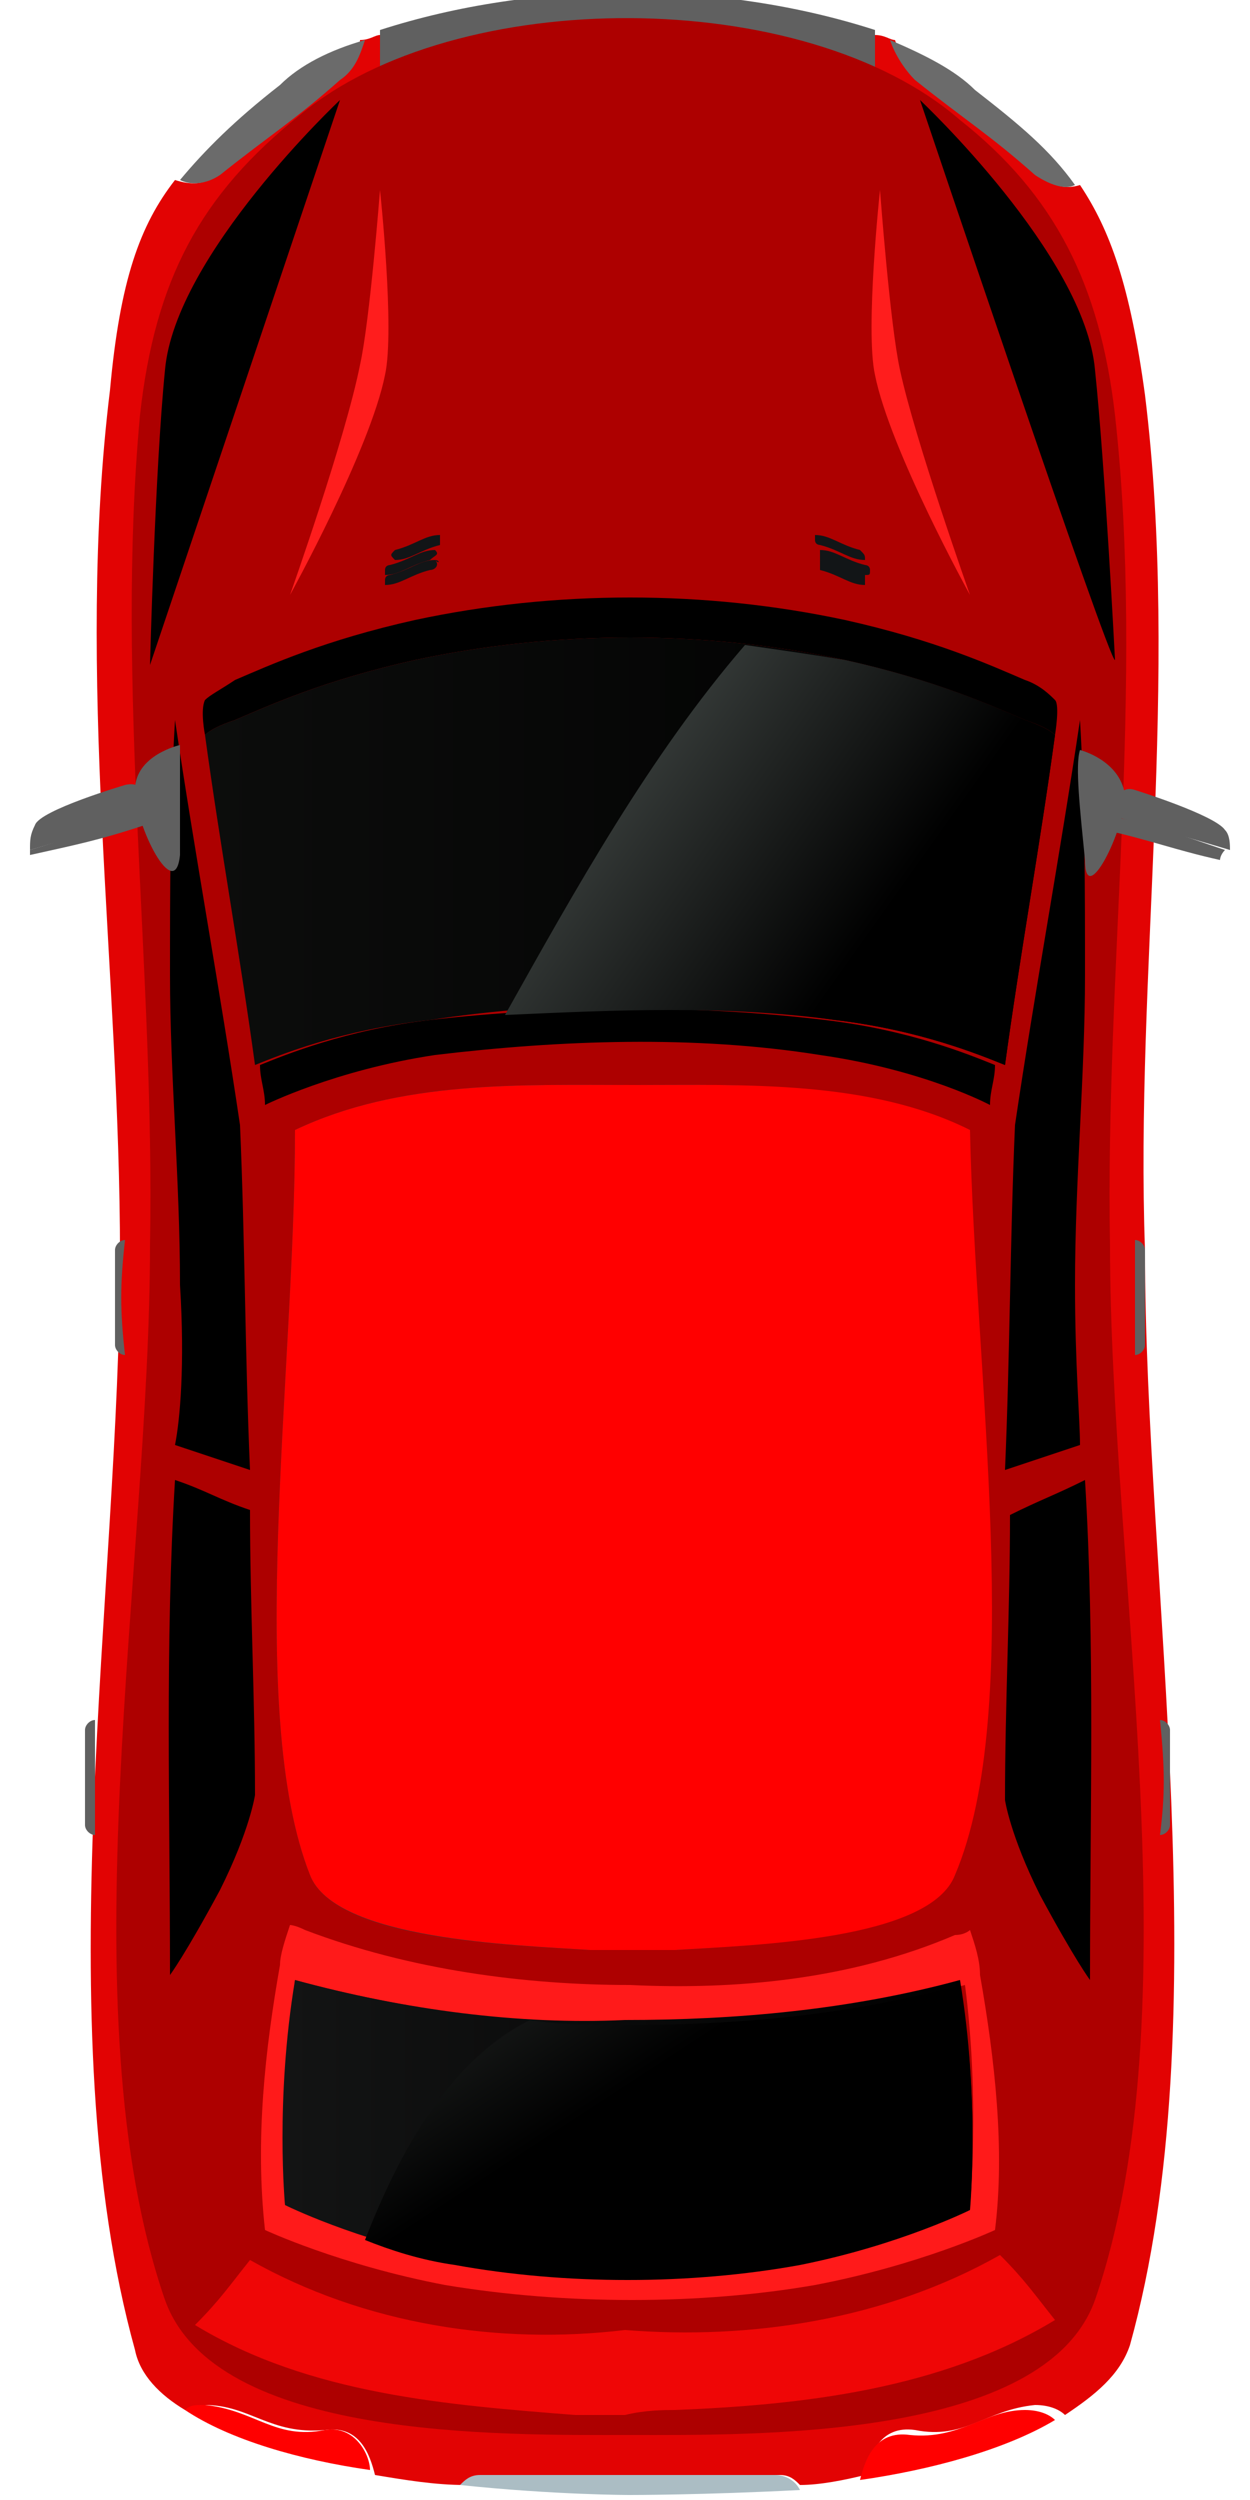 <?xml version="1.0" encoding="utf-8"?>
<!-- Generator: Adobe Illustrator 24.1.2, SVG Export Plug-In . SVG Version: 6.00 Build 0)  -->
<svg version="1.1" id="Layer_1" xmlns="http://www.w3.org/2000/svg" xmlns:xlink="http://www.w3.org/1999/xlink" x="0px" y="0px"
	 viewBox="0 0 25 50" style="enable-background:new 0 0 25 50;" xml:space="preserve">
<style type="text/css">
	.st0{fill:#E20303;}
	.st1{fill:#606060;}
	.st2{fill:#AD0000;}
	.st3{fill:url(#SVGID_1_);}
	.st4{fill:url(#SVGID_2_);}
	.st5{fill:#FF1A1A;}
	.st6{fill:url(#SVGID_3_);}
	.st7{fill:#6B6B6B;}
	.st8{fill:#FF0000;}
	.st9{fill:#FF1D1D;}
	.st10{fill:url(#SVGID_4_);}
	.st11{fill:#3A3A3A;}
	.st12{fill:#EF0606;}
	.st13{fill:#121517;}
	.st14{fill:#ABBDC4;}
	.st15{fill:url(#SVGID_5_);}
</style>
<g>
	<path class="st0" d="M22.9,7.9c-0.3-2.2-0.7-3.3-1.3-4.2c-0.3,0.1-0.6,0-0.8-0.2c-1-0.8-1.5-1.1-2.4-1.9c-0.3-0.2-0.4-0.5-0.5-0.8
		c-0.1,0-0.2-0.1-0.4-0.1c0,1,0,1.5,0,2.4c-3.3,0-6.6,0-9.9,0c0-1,0-1.5,0-2.4c-0.1,0-0.2,0.1-0.4,0.1c0,0.3-0.2,0.6-0.5,0.8
		c-1,0.8-1.5,1.1-2.4,1.9C4.1,3.7,3.8,3.7,3.5,3.6c-0.7,0.9-1.1,2-1.3,4.2c-0.7,5.7,0.2,11.6,0.2,17.3C2.4,31.8,0.9,40.5,2.7,47
		c0.1,0.5,0.5,0.9,1,1.2c0.1,0,0.2-0.1,0.4-0.1c0.9,0,1.3,0.6,2.4,0.5c0.7-0.1,0.9,0.5,1,0.9c0.6,0.1,1.2,0.2,1.8,0.2
		c0.1-0.1,0.2-0.2,0.4-0.2c2,0,3.9,0,5.9,0c0.2,0,0.3,0.1,0.4,0.2c0.4,0,0.9-0.1,1.3-0.2c0.1-0.4,0.3-1,1-0.9c1,0.2,1.4-0.4,2.4-0.5
		c0.3,0,0.5,0.1,0.6,0.2c0.6-0.4,1.1-0.8,1.3-1.4c1.8-6.5,0.3-15.2,0.3-21.9C22.7,19.5,23.6,13.6,22.9,7.9z"/>
	<path class="st1" d="M17.5,3c0-1,0-1.5,0-2.4c-3.1-1-6.8-1-9.9,0c0,1,0,1.5,0,2.4C10.9,3.1,14.2,3.1,17.5,3z"/>
	<path class="st2" d="M22.3,8.3c-0.3-2.6-1.2-4.4-3.1-5.9C16.1-0.3,9.1-0.3,6,2.3C4,3.9,3.1,5.6,2.8,8.3C2.3,13.7,3.1,19.4,3,24.9
		C3,31.3,1.3,40.2,3.3,46c1,2.8,6.7,2.7,9.3,2.7c2.5,0,8.3,0.1,9.3-2.7c2-5.8,0.3-14.6,0.3-21.1C22.1,19.4,22.9,13.7,22.3,8.3z"/>
	
		<linearGradient id="SVGID_1_" gradientUnits="userSpaceOnUse" x1="5.151" y1="30.856" x2="20.016" y2="30.856" gradientTransform="matrix(1 0 0 -1 0 52)">
		<stop  offset="0" style="stop-color:#000000"/>
		<stop  offset="1" style="stop-color:#000000"/>
	</linearGradient>
	<path class="st3" d="M8.6,20.4c-1.7,0.2-2.9,0.7-3.4,0.9c0,0.3,0.1,0.5,0.1,0.8c0,0,1.4-0.7,3.4-1c2.5-0.3,5.2-0.4,7.7,0
		c2.1,0.3,3.4,1,3.4,1c0-0.3,0.1-0.5,0.1-0.8c-0.5-0.2-1.7-0.7-3.4-0.9C14,20.1,11.2,20.1,8.6,20.4z"/>
	<path d="M4.7,14.4c0.7-0.3,1.8-0.8,3.6-1.2c2.8-0.6,5.8-0.6,8.6,0c1.8,0.4,2.9,0.9,3.6,1.2c0.3,0.1,0.5,0.2,0.6,0.3c0,0,0,0,0,0
		c0,0,0.1-0.6,0-0.7c-0.1-0.1-0.3-0.3-0.6-0.4c-0.7-0.3-1.8-0.8-3.6-1.2c-2.8-0.6-5.8-0.6-8.6,0c-1.8,0.4-2.9,0.9-3.6,1.2
		c-0.3,0.2-0.5,0.3-0.6,0.4c-0.1,0.2,0,0.7,0,0.7c0,0,0,0,0,0C4.2,14.6,4.4,14.5,4.7,14.4z"/>
	
		<linearGradient id="SVGID_2_" gradientUnits="userSpaceOnUse" x1="4.128" y1="34.979" x2="21.039" y2="34.979" gradientTransform="matrix(1 0 0 -1 0 52)">
		<stop  offset="0" style="stop-color:#0C0D0C"/>
		<stop  offset="1" style="stop-color:#000000"/>
	</linearGradient>
	<path class="st4" d="M8.6,20.4c2.6-0.4,5.4-0.4,8.1,0c1.7,0.2,2.9,0.7,3.4,0.9c0.3-2.2,0.7-4.4,1-6.6c-0.1-0.1-0.3-0.2-0.6-0.3
		c-0.7-0.3-1.8-0.8-3.6-1.2c-2.8-0.6-5.8-0.6-8.6,0c-1.8,0.4-2.9,0.9-3.6,1.2c-0.3,0.1-0.5,0.2-0.6,0.3c0.3,2.2,0.7,4.4,1,6.6
		C5.6,21.1,6.8,20.6,8.6,20.4z"/>
	<path class="st5" d="M19.6,39.5c0-0.3-0.1-0.6-0.2-0.9c0,0-0.1,0.1-0.3,0.1c-2.1,0.9-4.4,1.1-6.5,1c-2.1,0-4.4-0.3-6.5-1.1
		c-0.2-0.1-0.3-0.1-0.3-0.1c-0.1,0.3-0.2,0.6-0.2,0.8c-0.3,1.7-0.5,3.5-0.3,5.3c0,0,1.5,0.7,3.6,1.1c2.4,0.4,5.1,0.4,7.4,0
		c2.1-0.4,3.6-1.1,3.6-1.1C20.1,43,19.9,41.2,19.6,39.5z M19.4,44.1c0,0-1.4,0.7-3.4,1.1c-2.2,0.4-4.7,0.4-6.9,0
		c-2-0.4-3.4-1.1-3.4-1.1S5.6,42,5.9,39.6c2.2,0.6,4.5,0.9,6.7,0.9c2.2,0,4.5-0.2,6.7-0.8C19.6,42,19.4,44.1,19.4,44.1z"/>
	
		<linearGradient id="SVGID_3_" gradientUnits="userSpaceOnUse" x1="5.695" y1="9.406" x2="19.461" y2="9.406" gradientTransform="matrix(1 0 0 -1 0 52)">
		<stop  offset="0" style="stop-color:#131414"/>
		<stop  offset="1" style="stop-color:#000000"/>
	</linearGradient>
	<path class="st6" d="M5.9,39.6c-0.4,2.4-0.2,4.5-0.2,4.5s1.4,0.7,3.4,1.1c2.2,0.4,4.7,0.4,6.9,0c2-0.4,3.4-1.1,3.4-1.1
		s0.2-2.1-0.2-4.5c-2.2,0.6-4.5,0.8-6.7,0.8C10.4,40.5,8.1,40.2,5.9,39.6z"/>
	<g>
		<path d="M3.5,28.9c0.6,0.2,0.9,0.3,1.5,0.5c-0.1-2.3-0.1-4.6-0.2-6.9c-0.4-2.7-0.9-5.4-1.3-8.1c-0.1,1.7-0.1,3.4-0.1,5.1
			c0,2,0.2,4.1,0.2,6.2C3.7,27.3,3.6,28.4,3.5,28.9z"/>
		<path d="M21.6,28.9c-0.6,0.2-0.9,0.3-1.5,0.5c0.1-2.3,0.1-4.6,0.2-6.9c0.4-2.7,0.9-5.4,1.3-8.1c0.1,1.7,0.1,3.4,0.1,5.1
			c0,2-0.2,4.1-0.2,6.2C21.5,27.3,21.6,28.4,21.6,28.9z"/>
	</g>
	<g>
		<path d="M3.5,29.6C4.1,29.8,4.4,30,5,30.2c0,1.9,0.1,3.8,0.1,5.7c0,0-0.1,0.7-0.7,1.9c-0.7,1.3-1,1.7-1,1.7
			C3.4,36.2,3.3,32.9,3.5,29.6z"/>
		<path d="M21.7,29.6c-0.6,0.3-0.9,0.4-1.5,0.7c0,1.9-0.1,3.8-0.1,5.7c0,0,0.1,0.7,0.7,1.9c0.7,1.3,1,1.7,1,1.7
			C21.8,36.2,21.9,32.9,21.7,29.6z"/>
	</g>
	<g>
		<path class="st7" d="M4.4,3.5c1-0.8,1.5-1.1,2.4-1.9c0.3-0.2,0.4-0.5,0.5-0.8C6.6,1,6,1.3,5.6,1.7C4.7,2.4,4.1,3,3.6,3.6
			C3.8,3.7,4.1,3.7,4.4,3.5z"/>
		<path class="st7" d="M18.3,1.6c1,0.8,1.5,1.1,2.4,1.9c0.3,0.2,0.6,0.3,0.8,0.2c-0.5-0.7-1.1-1.2-2-1.9c-0.4-0.4-1-0.7-1.7-1
			C17.9,1.1,18.1,1.4,18.3,1.6z"/>
	</g>
	<path class="st8" d="M6.5,48.6c-1,0.2-1.4-0.4-2.4-0.5c-0.2,0-0.3,0-0.4,0.1c0.9,0.6,2.3,1,3.7,1.2C7.4,49.1,7.1,48.5,6.5,48.6z"/>
	<path class="st8" d="M18.2,48.7c-0.7-0.1-0.9,0.5-1,0.9c1.4-0.2,2.9-0.6,3.9-1.2c-0.1-0.1-0.3-0.2-0.6-0.2
		C19.7,48.2,19.2,48.8,18.2,48.7z"/>
	<path class="st9" d="M5.8,11.9c0,0,1.6-2.9,1.9-4.4c0.2-0.9-0.1-3.7-0.1-3.7S7.4,6.4,7.2,7.3C6.9,8.8,5.8,11.9,5.8,11.9z"/>
	<path class="st9" d="M19.4,11.9c0,0-1.6-2.9-1.9-4.4c-0.2-0.9,0.1-3.7,0.1-3.7s0.2,2.7,0.4,3.6C18.3,8.8,19.4,11.9,19.4,11.9z"/>
	
		<linearGradient id="SVGID_4_" gradientUnits="userSpaceOnUse" x1="12.466" y1="36.696" x2="17.343" y2="33.229" gradientTransform="matrix(1 0 0 -1 0 52)">
		<stop  offset="0" style="stop-color:#363B39"/>
		<stop  offset="1" style="stop-color:#000000"/>
	</linearGradient>
	<path class="st10" d="M20.5,14.4c-0.7-0.3-1.8-0.8-3.6-1.2c-0.6-0.1-1.3-0.2-2-0.3c-1.9,2.2-3.4,4.9-4.8,7.4
		c2.2-0.1,4.4-0.2,6.6,0.1c1.7,0.2,2.9,0.7,3.4,0.9c0.3-2.2,0.7-4.4,1-6.6C20.9,14.6,20.8,14.5,20.5,14.4z"/>
	<path class="st11" d="M12.6,21.7c-2.2,0-4.6-0.1-6.7,0.9c0,4.9-1,11.6,0.3,14.9c0.5,1.3,4,1.4,5.6,1.5c0.7,0,1,0,1.7,0
		c1.5-0.1,5-0.2,5.6-1.5c1.3-3.3,0.3-10,0.3-14.9C17.2,21.6,14.8,21.7,12.6,21.7z"/>
	<path class="st8" d="M12.7,21.7c-2.3,0-4.7-0.1-6.8,0.9c0,4.9-1,11.6,0.3,14.9c0.5,1.3,4.1,1.4,5.6,1.5c0.7,0,1,0,1.7,0
		c1.6-0.1,5.1-0.2,5.6-1.5c1.4-3.3,0.4-10,0.3-14.9C17.4,21.6,14.9,21.7,12.7,21.7z"/>
	<path class="st12" d="M13.5,48.2c2.5-0.1,5.3-0.4,7.6-1.8c-0.4-0.5-0.6-0.8-1.1-1.3c-2.3,1.3-5,1.7-7.5,1.5l0,0
		C10,46.9,7.3,46.5,5,45.2c-0.4,0.5-0.6,0.8-1.1,1.3c2.3,1.4,5.1,1.6,7.6,1.8c0.3,0,1,0,1,0l0,0C12.9,48.2,13.3,48.2,13.5,48.2z"/>
	<path d="M6.8,2c0,0-3.3,3.1-3.5,5.4C3.1,9.4,3,13.3,3,13.3C3,13.3,6.8,2,6.8,2z"/>
	<path d="M18.4,2c0,0,3.3,3.1,3.5,5.4c0.2,1.9,0.4,5.8,0.4,5.8C22.2,13.3,18.4,2,18.4,2z"/>
	<g>
		<path class="st1" d="M21.6,15c0,0,0.8,0.2,0.9,0.9c0,0.7-0.8,2.3-0.8,1.3C21.6,16.2,21.5,15.3,21.6,15z"/>
		<path class="st1" d="M24.5,16.6c-0.2-0.3-1.8-0.8-1.8-0.8c-0.3-0.1-0.4,0.2-0.5,0.5c1,0.3,1.4,0.4,2.4,0.7
			C24.6,16.9,24.6,16.7,24.5,16.6z"/>
		<path class="st1" d="M22.1,16.3c0,0.2,0,0.3,0,0.3c0.9,0.2,1.4,0.4,2.3,0.6c0,0,0-0.1,0.1-0.2C23.6,16.7,23.1,16.5,22.1,16.3z"/>
	</g>
	<g>
		<path class="st1" d="M3.6,14.9c0,0-0.9,0.2-0.9,0.9c0,0.7,0.8,2.3,0.9,1.3C3.6,16.2,3.6,15.2,3.6,14.9z"/>
		<path class="st1" d="M2.5,15.7c0,0-1.7,0.5-1.8,0.8c-0.1,0.2-0.1,0.3-0.1,0.5c1-0.3,1.4-0.4,2.4-0.7C3,16,2.9,15.6,2.5,15.7z"/>
		<path class="st1" d="M0.6,17c0,0.1,0,0.1,0,0.1c0.9-0.2,1.4-0.3,2.3-0.6c0,0,0-0.1,0-0.3C2.1,16.5,1.6,16.7,0.6,17z"/>
	</g>
	<path class="st1" d="M2.5,24.8c-0.1,0-0.2,0.1-0.2,0.2c0,0.8,0,1.2,0,1.9c0,0.1,0.1,0.2,0.2,0.2C2.4,26.2,2.4,25.7,2.5,24.8z"/>
	<path class="st1" d="M1.9,34.4c-0.1,0-0.2,0.1-0.2,0.2c0,0.8,0,1.2,0,1.9c0,0.1,0.1,0.2,0.2,0.2C1.9,35.9,1.9,35.4,1.9,34.4z"/>
	<path class="st1" d="M22.7,24.8c0.1,0,0.2,0.1,0.2,0.2c0,0.8,0,1.2,0,1.9c0,0.1-0.1,0.2-0.2,0.2C22.7,26.2,22.7,25.7,22.7,24.8z"/>
	<path class="st1" d="M23.2,34.4c0.1,0,0.2,0.1,0.2,0.2c0,0.8,0,1.2,0,1.9c0,0.1-0.1,0.2-0.2,0.2C23.3,35.9,23.3,35.4,23.2,34.4z"/>
	<g>
		<g>
			<path class="st13" d="M7.9,11.2c0.3,0,0.5-0.2,0.9-0.3c0,0,0,0,0-0.1s0-0.1,0-0.1c-0.3,0-0.5,0.2-0.9,0.3
				C7.8,11.1,7.8,11.1,7.9,11.2C7.8,11.2,7.8,11.2,7.9,11.2z"/>
			<path class="st13" d="M8.7,11c-0.3,0-0.5,0.2-0.9,0.3c0,0-0.1,0-0.1,0.1s0,0.1,0,0.1c0.3,0,0.5-0.2,0.9-0.3
				C8.7,11.1,8.8,11.1,8.7,11C8.8,11,8.8,11,8.7,11z"/>
			<path class="st13" d="M8.7,11.2c-0.3,0-0.5,0.2-0.9,0.3c0,0-0.1,0-0.1,0.1s0,0.1,0,0.1c0.3,0,0.5-0.2,0.9-0.3
				C8.7,11.4,8.8,11.3,8.7,11.2C8.8,11.3,8.8,11.2,8.7,11.2z"/>
		</g>
		<g>
			<path class="st13" d="M17.3,11.2c-0.3,0-0.5-0.2-0.9-0.3c0,0-0.1,0-0.1-0.1s0-0.1,0-0.1c0.3,0,0.5,0.2,0.9,0.3
				C17.3,11.1,17.3,11.1,17.3,11.2C17.4,11.2,17.3,11.2,17.3,11.2z"/>
			<path class="st13" d="M16.4,11c0.3,0,0.5,0.2,0.9,0.3c0,0,0.1,0,0.1,0.1s0,0.1-0.1,0.1c-0.3,0-0.5-0.2-0.9-0.3
				C16.4,11.1,16.4,11.1,16.4,11C16.4,11,16.4,11,16.4,11z"/>
			<path class="st13" d="M16.4,11.2c0.3,0,0.5,0.2,0.9,0.3c0,0,0,0,0,0.1s0,0.1,0,0.1c-0.3,0-0.5-0.2-0.9-0.3
				C16.4,11.4,16.4,11.3,16.4,11.2C16.4,11.3,16.4,11.2,16.4,11.2z"/>
		</g>
	</g>
	<path class="st14" d="M15.5,49.5c-2,0-3.9,0-5.9,0c-0.2,0-0.3,0.1-0.4,0.2c1.9,0.2,3.4,0.2,3.4,0.2s1.5,0,3.4-0.1
		C15.9,49.6,15.7,49.5,15.5,49.5z"/>
	
		<linearGradient id="SVGID_5_" gradientUnits="userSpaceOnUse" x1="9.187" y1="16.05" x2="12.842" y2="10.446" gradientTransform="matrix(1 0 0 -1 0 52)">
		<stop  offset="0" style="stop-color:#363B39"/>
		<stop  offset="1" style="stop-color:#000000"/>
	</linearGradient>
	<path class="st15" d="M19.2,39.7c-2.2,0.6-4.4,0.8-6.7,0.8c-0.7,0-1.3,0-1.9-0.1C9,41.2,8,43,7.3,44.8c0.5,0.2,1.1,0.4,1.8,0.5
		c2.2,0.4,4.7,0.4,6.9,0c2-0.4,3.4-1.1,3.4-1.1S19.6,42,19.2,39.7z"/>
</g>
</svg>
